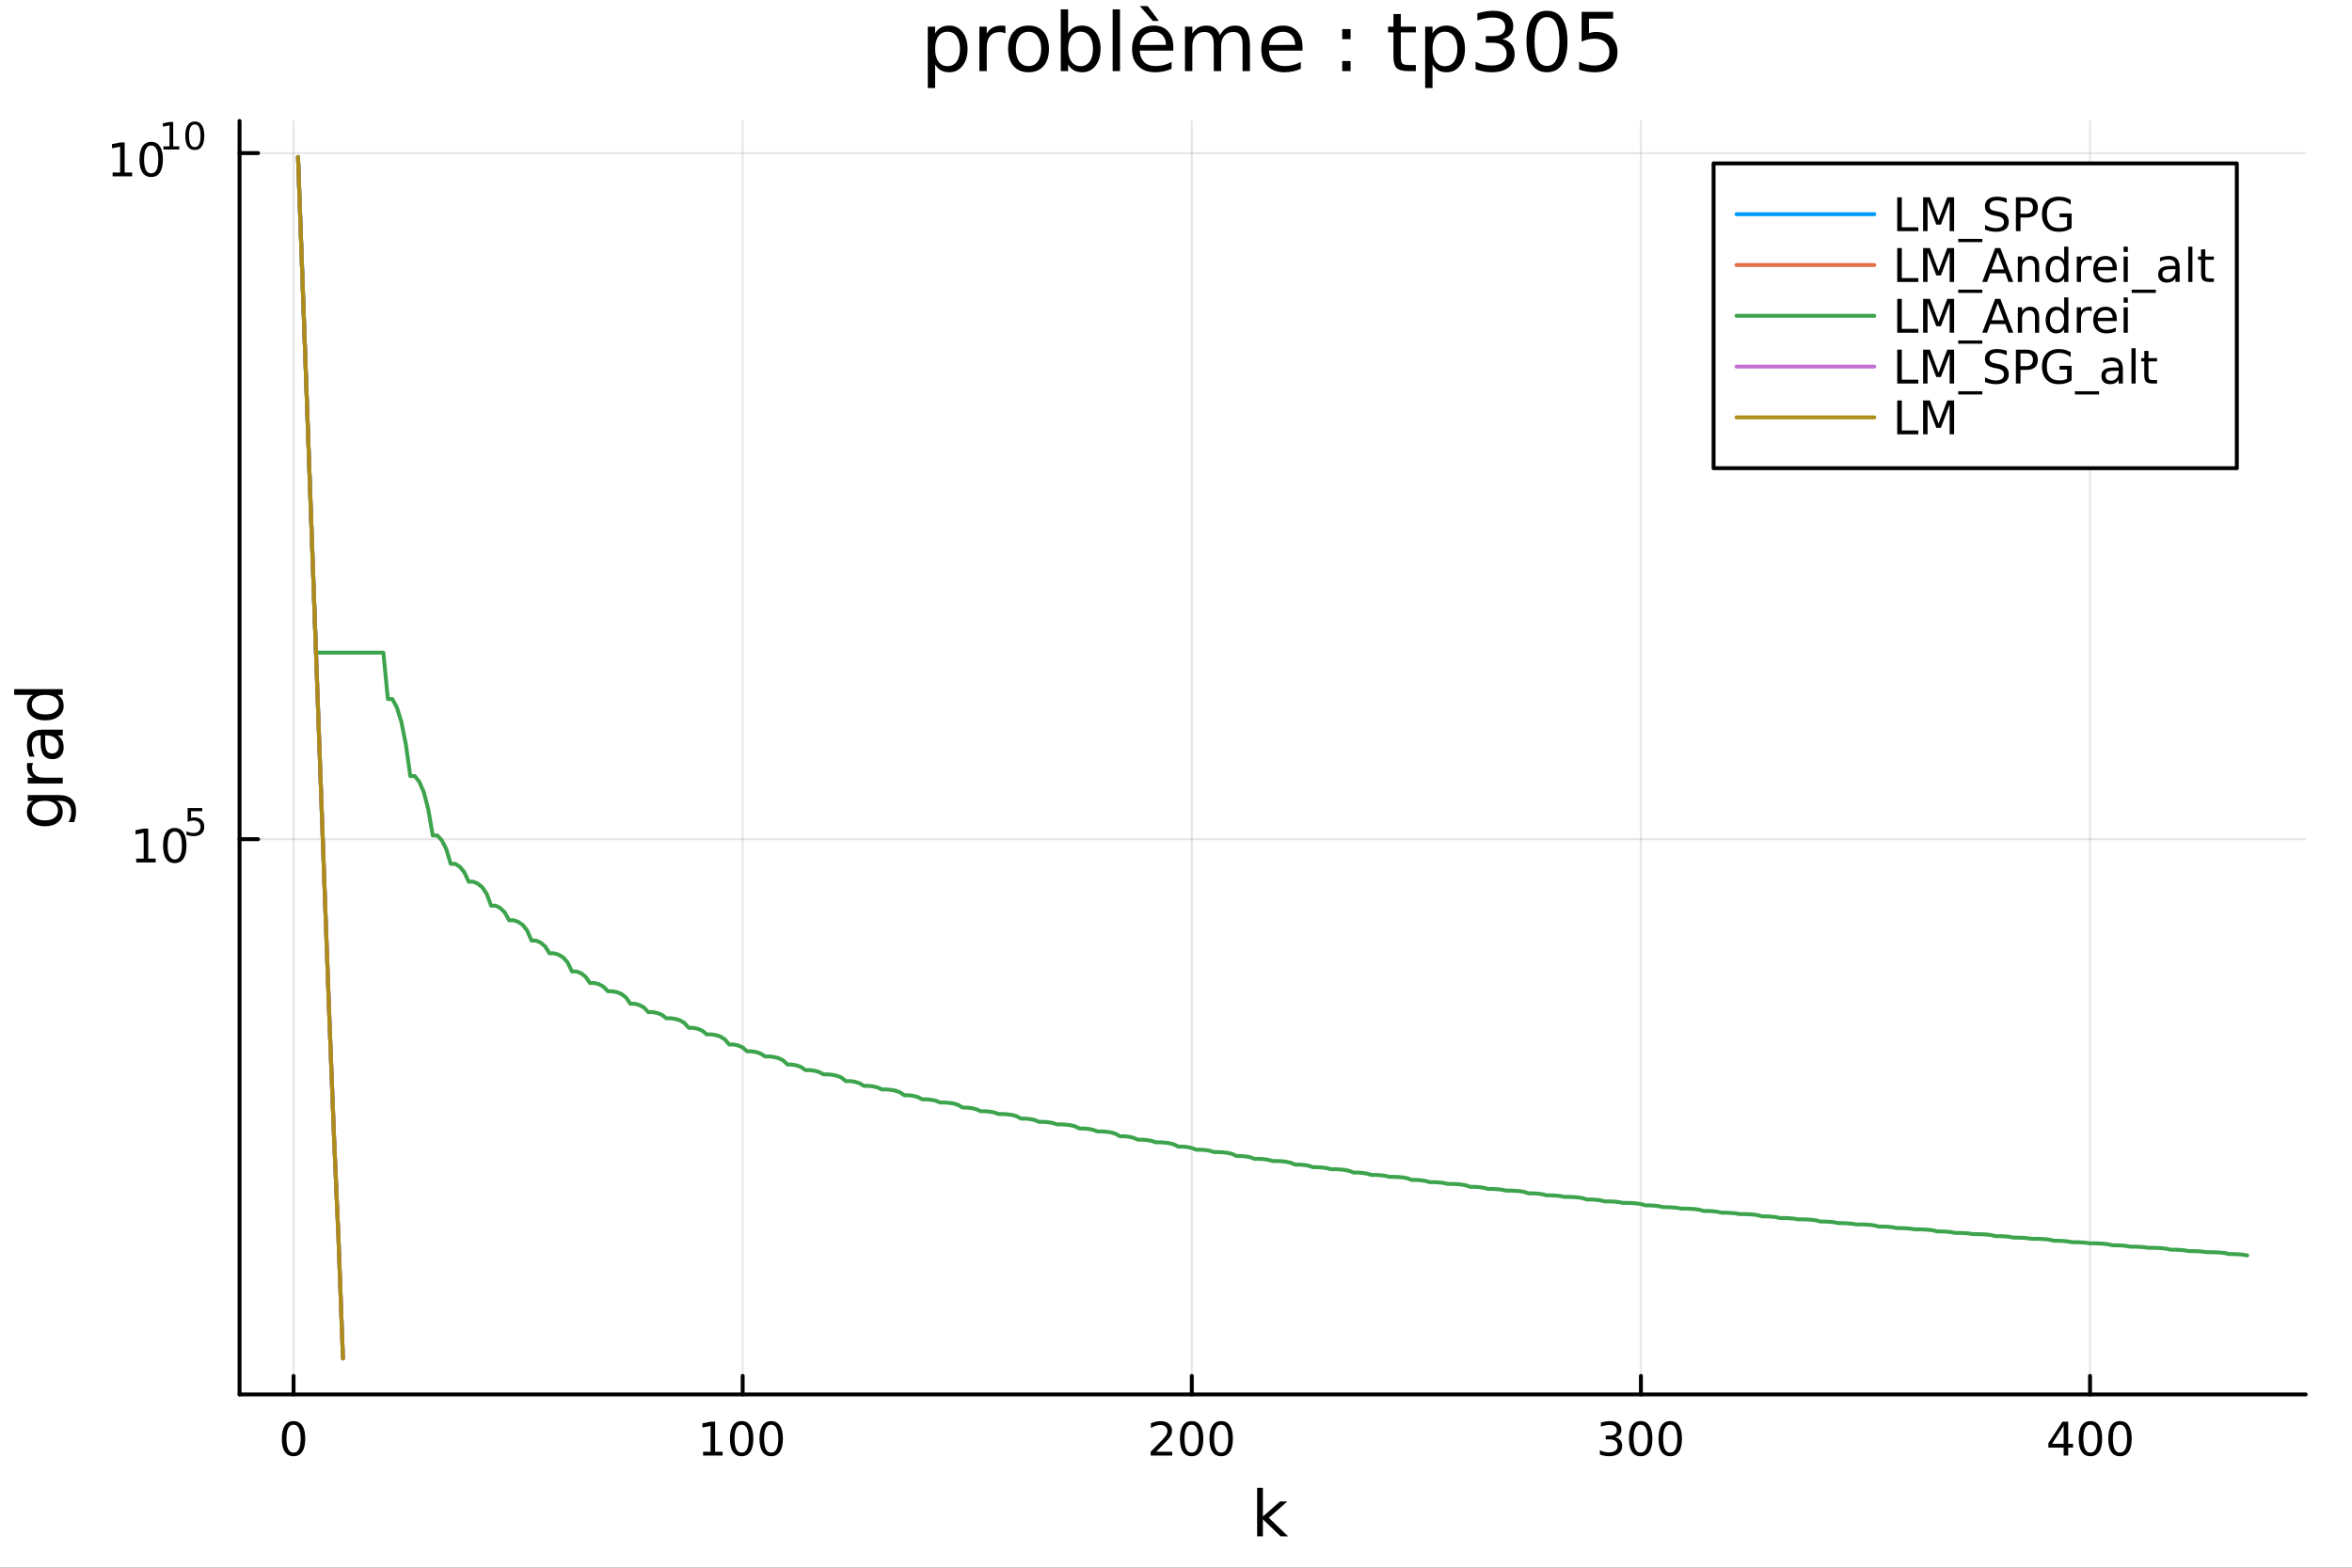 <?xml version="1.0" encoding="utf-8"?>
<svg xmlns="http://www.w3.org/2000/svg" xmlns:xlink="http://www.w3.org/1999/xlink" width="600" height="400" viewBox="0 0 2400 1600">
<rect x="0" y="0" width="2400" height="1600" fill="#333333" stroke="none"/>
<defs>
  <clipPath id="clip850">
    <rect x="0" y="0" width="2400" height="1600"/>
  </clipPath>
</defs>
<path clip-path="url(#clip850)" d="M0 1600 L2400 1600 L2400 0 L0 0  Z" fill="#ffffff" fill-rule="evenodd" fill-opacity="1"/>
<defs>
  <clipPath id="clip851">
    <rect x="480" y="0" width="1681" height="1600"/>
  </clipPath>
</defs>
<path clip-path="url(#clip850)" d="M244.451 1423.18 L2352.76 1423.18 L2352.76 123.472 L244.451 123.472  Z" fill="#ffffff" fill-rule="evenodd" fill-opacity="1"/>
<defs>
  <clipPath id="clip852">
    <rect x="244" y="123" width="2109" height="1301"/>
  </clipPath>
</defs>
<polyline clip-path="url(#clip852)" style="stroke:#000000; stroke-linecap:round; stroke-linejoin:round; stroke-width:2; stroke-opacity:0.1; fill:none" points="299.537,1423.18 299.537,123.472 "/>
<polyline clip-path="url(#clip852)" style="stroke:#000000; stroke-linecap:round; stroke-linejoin:round; stroke-width:2; stroke-opacity:0.1; fill:none" points="757.824,1423.18 757.824,123.472 "/>
<polyline clip-path="url(#clip852)" style="stroke:#000000; stroke-linecap:round; stroke-linejoin:round; stroke-width:2; stroke-opacity:0.1; fill:none" points="1216.11,1423.18 1216.11,123.472 "/>
<polyline clip-path="url(#clip852)" style="stroke:#000000; stroke-linecap:round; stroke-linejoin:round; stroke-width:2; stroke-opacity:0.1; fill:none" points="1674.4,1423.18 1674.4,123.472 "/>
<polyline clip-path="url(#clip852)" style="stroke:#000000; stroke-linecap:round; stroke-linejoin:round; stroke-width:2; stroke-opacity:0.1; fill:none" points="2132.69,1423.18 2132.69,123.472 "/>
<polyline clip-path="url(#clip850)" style="stroke:#000000; stroke-linecap:round; stroke-linejoin:round; stroke-width:4; stroke-opacity:1; fill:none" points="244.451,1423.18 2352.76,1423.18 "/>
<polyline clip-path="url(#clip850)" style="stroke:#000000; stroke-linecap:round; stroke-linejoin:round; stroke-width:4; stroke-opacity:1; fill:none" points="299.537,1423.18 299.537,1404.28 "/>
<polyline clip-path="url(#clip850)" style="stroke:#000000; stroke-linecap:round; stroke-linejoin:round; stroke-width:4; stroke-opacity:1; fill:none" points="757.824,1423.18 757.824,1404.28 "/>
<polyline clip-path="url(#clip850)" style="stroke:#000000; stroke-linecap:round; stroke-linejoin:round; stroke-width:4; stroke-opacity:1; fill:none" points="1216.11,1423.18 1216.11,1404.28 "/>
<polyline clip-path="url(#clip850)" style="stroke:#000000; stroke-linecap:round; stroke-linejoin:round; stroke-width:4; stroke-opacity:1; fill:none" points="1674.4,1423.18 1674.4,1404.28 "/>
<polyline clip-path="url(#clip850)" style="stroke:#000000; stroke-linecap:round; stroke-linejoin:round; stroke-width:4; stroke-opacity:1; fill:none" points="2132.69,1423.18 2132.69,1404.28 "/>
<path clip-path="url(#clip850)" d="M299.537 1454.1 Q295.926 1454.1 294.097 1457.66 Q292.292 1461.2 292.292 1468.33 Q292.292 1475.44 294.097 1479.01 Q295.926 1482.55 299.537 1482.55 Q303.171 1482.55 304.977 1479.01 Q306.806 1475.44 306.806 1468.33 Q306.806 1461.2 304.977 1457.66 Q303.171 1454.1 299.537 1454.1 M299.537 1450.39 Q305.347 1450.39 308.403 1455 Q311.481 1459.58 311.481 1468.33 Q311.481 1477.06 308.403 1481.67 Q305.347 1486.25 299.537 1486.25 Q293.727 1486.25 290.648 1481.67 Q287.593 1477.06 287.593 1468.33 Q287.593 1459.58 290.648 1455 Q293.727 1450.39 299.537 1450.39 Z" fill="#000000" fill-rule="nonzero" fill-opacity="1" /><path clip-path="url(#clip850)" d="M717.431 1481.64 L725.07 1481.64 L725.07 1455.28 L716.76 1456.95 L716.76 1452.69 L725.024 1451.02 L729.7 1451.02 L729.7 1481.64 L737.338 1481.64 L737.338 1485.58 L717.431 1485.58 L717.431 1481.64 Z" fill="#000000" fill-rule="nonzero" fill-opacity="1" /><path clip-path="url(#clip850)" d="M756.783 1454.1 Q753.172 1454.1 751.343 1457.66 Q749.537 1461.2 749.537 1468.33 Q749.537 1475.44 751.343 1479.01 Q753.172 1482.55 756.783 1482.55 Q760.417 1482.55 762.222 1479.01 Q764.051 1475.44 764.051 1468.33 Q764.051 1461.2 762.222 1457.66 Q760.417 1454.1 756.783 1454.1 M756.783 1450.39 Q762.593 1450.39 765.648 1455 Q768.727 1459.58 768.727 1468.33 Q768.727 1477.06 765.648 1481.67 Q762.593 1486.25 756.783 1486.25 Q750.973 1486.25 747.894 1481.67 Q744.838 1477.06 744.838 1468.33 Q744.838 1459.58 747.894 1455 Q750.973 1450.39 756.783 1450.39 Z" fill="#000000" fill-rule="nonzero" fill-opacity="1" /><path clip-path="url(#clip850)" d="M786.945 1454.1 Q783.333 1454.1 781.505 1457.66 Q779.699 1461.2 779.699 1468.33 Q779.699 1475.44 781.505 1479.01 Q783.333 1482.55 786.945 1482.55 Q790.579 1482.55 792.384 1479.01 Q794.213 1475.44 794.213 1468.33 Q794.213 1461.2 792.384 1457.66 Q790.579 1454.1 786.945 1454.1 M786.945 1450.39 Q792.755 1450.39 795.81 1455 Q798.889 1459.58 798.889 1468.33 Q798.889 1477.06 795.81 1481.67 Q792.755 1486.25 786.945 1486.25 Q781.134 1486.25 778.056 1481.67 Q775 1477.06 775 1468.33 Q775 1459.58 778.056 1455 Q781.134 1450.39 786.945 1450.39 Z" fill="#000000" fill-rule="nonzero" fill-opacity="1" /><path clip-path="url(#clip850)" d="M1179.8 1481.64 L1196.12 1481.64 L1196.12 1485.58 L1174.18 1485.58 L1174.18 1481.64 Q1176.84 1478.89 1181.42 1474.26 Q1186.03 1469.61 1187.21 1468.27 Q1189.46 1465.74 1190.34 1464.01 Q1191.24 1462.25 1191.24 1460.56 Q1191.24 1457.8 1189.29 1456.07 Q1187.37 1454.33 1184.27 1454.33 Q1182.07 1454.33 1179.62 1455.09 Q1177.19 1455.86 1174.41 1457.41 L1174.41 1452.69 Q1177.23 1451.55 1179.69 1450.97 Q1182.14 1450.39 1184.18 1450.39 Q1189.55 1450.39 1192.74 1453.08 Q1195.94 1455.77 1195.94 1460.26 Q1195.94 1462.39 1195.13 1464.31 Q1194.34 1466.2 1192.23 1468.8 Q1191.66 1469.47 1188.55 1472.69 Q1185.45 1475.88 1179.8 1481.64 Z" fill="#000000" fill-rule="nonzero" fill-opacity="1" /><path clip-path="url(#clip850)" d="M1215.94 1454.1 Q1212.33 1454.1 1210.5 1457.66 Q1208.69 1461.2 1208.69 1468.33 Q1208.69 1475.44 1210.5 1479.01 Q1212.33 1482.55 1215.94 1482.55 Q1219.57 1482.55 1221.38 1479.01 Q1223.21 1475.44 1223.21 1468.33 Q1223.21 1461.2 1221.38 1457.66 Q1219.57 1454.1 1215.94 1454.1 M1215.94 1450.39 Q1221.75 1450.39 1224.8 1455 Q1227.88 1459.58 1227.88 1468.33 Q1227.88 1477.06 1224.8 1481.67 Q1221.75 1486.25 1215.94 1486.25 Q1210.13 1486.25 1207.05 1481.67 Q1203.99 1477.06 1203.99 1468.33 Q1203.99 1459.58 1207.05 1455 Q1210.13 1450.39 1215.94 1450.39 Z" fill="#000000" fill-rule="nonzero" fill-opacity="1" /><path clip-path="url(#clip850)" d="M1246.1 1454.1 Q1242.49 1454.1 1240.66 1457.66 Q1238.85 1461.2 1238.85 1468.33 Q1238.85 1475.44 1240.66 1479.01 Q1242.49 1482.55 1246.1 1482.55 Q1249.73 1482.55 1251.54 1479.01 Q1253.37 1475.44 1253.37 1468.33 Q1253.37 1461.2 1251.54 1457.66 Q1249.73 1454.1 1246.1 1454.1 M1246.1 1450.39 Q1251.91 1450.39 1254.97 1455 Q1258.04 1459.58 1258.04 1468.33 Q1258.04 1477.06 1254.97 1481.67 Q1251.91 1486.25 1246.1 1486.25 Q1240.29 1486.25 1237.21 1481.67 Q1234.16 1477.06 1234.16 1468.33 Q1234.16 1459.58 1237.21 1455 Q1240.29 1450.39 1246.1 1450.39 Z" fill="#000000" fill-rule="nonzero" fill-opacity="1" /><path clip-path="url(#clip850)" d="M1648.16 1466.95 Q1651.52 1467.66 1653.39 1469.93 Q1655.29 1472.2 1655.29 1475.53 Q1655.29 1480.65 1651.77 1483.45 Q1648.25 1486.25 1641.77 1486.25 Q1639.6 1486.25 1637.28 1485.81 Q1634.99 1485.39 1632.54 1484.54 L1632.54 1480.02 Q1634.48 1481.16 1636.8 1481.74 Q1639.11 1482.32 1641.63 1482.32 Q1646.03 1482.32 1648.32 1480.58 Q1650.64 1478.84 1650.64 1475.53 Q1650.64 1472.48 1648.48 1470.77 Q1646.36 1469.03 1642.54 1469.03 L1638.51 1469.03 L1638.51 1465.19 L1642.72 1465.19 Q1646.17 1465.19 1648 1463.82 Q1649.83 1462.43 1649.83 1459.84 Q1649.83 1457.18 1647.93 1455.77 Q1646.05 1454.33 1642.54 1454.33 Q1640.61 1454.33 1638.42 1454.75 Q1636.22 1455.16 1633.58 1456.04 L1633.58 1451.88 Q1636.24 1451.14 1638.55 1450.77 Q1640.89 1450.39 1642.95 1450.39 Q1648.28 1450.39 1651.38 1452.83 Q1654.48 1455.23 1654.48 1459.35 Q1654.48 1462.22 1652.84 1464.21 Q1651.19 1466.18 1648.16 1466.95 Z" fill="#000000" fill-rule="nonzero" fill-opacity="1" /><path clip-path="url(#clip850)" d="M1674.16 1454.1 Q1670.54 1454.1 1668.72 1457.66 Q1666.91 1461.2 1666.91 1468.33 Q1666.91 1475.44 1668.72 1479.01 Q1670.54 1482.55 1674.16 1482.55 Q1677.79 1482.55 1679.6 1479.01 Q1681.42 1475.44 1681.42 1468.33 Q1681.42 1461.2 1679.6 1457.66 Q1677.79 1454.1 1674.16 1454.1 M1674.16 1450.39 Q1679.97 1450.39 1683.02 1455 Q1686.1 1459.58 1686.1 1468.33 Q1686.1 1477.06 1683.02 1481.67 Q1679.97 1486.25 1674.16 1486.25 Q1668.35 1486.25 1665.27 1481.67 Q1662.21 1477.06 1662.21 1468.33 Q1662.21 1459.58 1665.27 1455 Q1668.35 1450.39 1674.16 1450.39 Z" fill="#000000" fill-rule="nonzero" fill-opacity="1" /><path clip-path="url(#clip850)" d="M1704.32 1454.1 Q1700.71 1454.1 1698.88 1457.66 Q1697.07 1461.2 1697.07 1468.33 Q1697.07 1475.44 1698.88 1479.01 Q1700.71 1482.55 1704.32 1482.55 Q1707.95 1482.55 1709.76 1479.01 Q1711.59 1475.44 1711.59 1468.33 Q1711.59 1461.2 1709.76 1457.66 Q1707.95 1454.1 1704.32 1454.1 M1704.32 1450.39 Q1710.13 1450.39 1713.18 1455 Q1716.26 1459.58 1716.26 1468.33 Q1716.26 1477.06 1713.18 1481.67 Q1710.13 1486.25 1704.32 1486.25 Q1698.51 1486.25 1695.43 1481.67 Q1692.37 1477.06 1692.37 1468.33 Q1692.37 1459.58 1695.43 1455 Q1698.51 1450.39 1704.32 1450.39 Z" fill="#000000" fill-rule="nonzero" fill-opacity="1" /><path clip-path="url(#clip850)" d="M2105.78 1455.09 L2093.97 1473.54 L2105.78 1473.54 L2105.78 1455.09 M2104.55 1451.02 L2110.43 1451.02 L2110.43 1473.54 L2115.36 1473.54 L2115.36 1477.43 L2110.43 1477.43 L2110.43 1485.58 L2105.78 1485.58 L2105.78 1477.43 L2090.17 1477.43 L2090.17 1472.92 L2104.55 1451.02 Z" fill="#000000" fill-rule="nonzero" fill-opacity="1" /><path clip-path="url(#clip850)" d="M2133.09 1454.1 Q2129.48 1454.1 2127.65 1457.66 Q2125.85 1461.2 2125.85 1468.33 Q2125.85 1475.44 2127.65 1479.01 Q2129.48 1482.55 2133.09 1482.55 Q2136.73 1482.55 2138.53 1479.01 Q2140.36 1475.44 2140.36 1468.33 Q2140.36 1461.2 2138.53 1457.66 Q2136.73 1454.1 2133.09 1454.1 M2133.09 1450.39 Q2138.9 1450.39 2141.96 1455 Q2145.04 1459.58 2145.04 1468.33 Q2145.04 1477.06 2141.96 1481.67 Q2138.9 1486.25 2133.09 1486.25 Q2127.28 1486.25 2124.2 1481.67 Q2121.15 1477.06 2121.15 1468.33 Q2121.15 1459.58 2124.2 1455 Q2127.28 1450.39 2133.09 1450.39 Z" fill="#000000" fill-rule="nonzero" fill-opacity="1" /><path clip-path="url(#clip850)" d="M2163.25 1454.1 Q2159.64 1454.1 2157.81 1457.66 Q2156.01 1461.2 2156.01 1468.33 Q2156.01 1475.44 2157.81 1479.01 Q2159.64 1482.55 2163.25 1482.55 Q2166.89 1482.55 2168.69 1479.01 Q2170.52 1475.44 2170.52 1468.33 Q2170.52 1461.2 2168.69 1457.66 Q2166.89 1454.1 2163.25 1454.1 M2163.25 1450.39 Q2169.06 1450.39 2172.12 1455 Q2175.2 1459.58 2175.2 1468.33 Q2175.2 1477.06 2172.12 1481.67 Q2169.06 1486.25 2163.25 1486.25 Q2157.44 1486.25 2154.36 1481.67 Q2151.31 1477.06 2151.31 1468.33 Q2151.31 1459.58 2154.36 1455 Q2157.44 1450.39 2163.25 1450.39 Z" fill="#000000" fill-rule="nonzero" fill-opacity="1" /><path clip-path="url(#clip850)" d="M1282.78 1518.52 L1288.67 1518.52 L1288.67 1547.77 L1306.15 1532.4 L1313.63 1532.4 L1294.72 1549.07 L1314.42 1568.04 L1306.78 1568.04 L1288.67 1550.63 L1288.67 1568.04 L1282.78 1568.04 L1282.78 1518.52 Z" fill="#000000" fill-rule="nonzero" fill-opacity="1" /><polyline clip-path="url(#clip852)" style="stroke:#000000; stroke-linecap:round; stroke-linejoin:round; stroke-width:2; stroke-opacity:0.1; fill:none" points="244.451,856.494 2352.76,856.494 "/>
<polyline clip-path="url(#clip852)" style="stroke:#000000; stroke-linecap:round; stroke-linejoin:round; stroke-width:2; stroke-opacity:0.1; fill:none" points="244.451,156.261 2352.76,156.261 "/>
<polyline clip-path="url(#clip850)" style="stroke:#000000; stroke-linecap:round; stroke-linejoin:round; stroke-width:4; stroke-opacity:1; fill:none" points="244.451,1423.18 244.451,123.472 "/>
<polyline clip-path="url(#clip850)" style="stroke:#000000; stroke-linecap:round; stroke-linejoin:round; stroke-width:4; stroke-opacity:1; fill:none" points="244.451,856.494 263.349,856.494 "/>
<polyline clip-path="url(#clip850)" style="stroke:#000000; stroke-linecap:round; stroke-linejoin:round; stroke-width:4; stroke-opacity:1; fill:none" points="244.451,156.261 263.349,156.261 "/>
<path clip-path="url(#clip850)" d="M138.987 876.287 L146.625 876.287 L146.625 849.921 L138.315 851.588 L138.315 847.328 L146.579 845.662 L151.255 845.662 L151.255 876.287 L158.894 876.287 L158.894 880.222 L138.987 880.222 L138.987 876.287 Z" fill="#000000" fill-rule="nonzero" fill-opacity="1" /><path clip-path="url(#clip850)" d="M178.338 848.74 Q174.727 848.74 172.898 852.305 Q171.093 855.847 171.093 862.976 Q171.093 870.083 172.898 873.648 Q174.727 877.189 178.338 877.189 Q181.972 877.189 183.778 873.648 Q185.607 870.083 185.607 862.976 Q185.607 855.847 183.778 852.305 Q181.972 848.74 178.338 848.74 M178.338 845.037 Q184.148 845.037 187.204 849.643 Q190.283 854.226 190.283 862.976 Q190.283 871.703 187.204 876.31 Q184.148 880.893 178.338 880.893 Q172.528 880.893 169.449 876.31 Q166.394 871.703 166.394 862.976 Q166.394 854.226 169.449 849.643 Q172.528 845.037 178.338 845.037 Z" fill="#000000" fill-rule="nonzero" fill-opacity="1" /><path clip-path="url(#clip850)" d="M191.467 824.731 L206.382 824.731 L206.382 827.929 L194.947 827.929 L194.947 834.812 Q195.774 834.53 196.602 834.398 Q197.43 834.248 198.257 834.248 Q202.959 834.248 205.705 836.825 Q208.451 839.401 208.451 843.802 Q208.451 848.335 205.63 850.855 Q202.809 853.357 197.674 853.357 Q195.906 853.357 194.063 853.056 Q192.239 852.755 190.283 852.153 L190.283 848.335 Q191.975 849.257 193.781 849.708 Q195.586 850.159 197.599 850.159 Q200.853 850.159 202.752 848.448 Q204.652 846.736 204.652 843.802 Q204.652 840.868 202.752 839.157 Q200.853 837.445 197.599 837.445 Q196.075 837.445 194.552 837.784 Q193.047 838.122 191.467 838.837 L191.467 824.731 Z" fill="#000000" fill-rule="nonzero" fill-opacity="1" /><path clip-path="url(#clip850)" d="M114.931 176.053 L122.57 176.053 L122.57 149.688 L114.26 151.354 L114.26 147.095 L122.524 145.428 L127.2 145.428 L127.2 176.053 L134.839 176.053 L134.839 179.988 L114.931 179.988 L114.931 176.053 Z" fill="#000000" fill-rule="nonzero" fill-opacity="1" /><path clip-path="url(#clip850)" d="M154.283 148.507 Q150.672 148.507 148.843 152.072 Q147.038 155.614 147.038 162.743 Q147.038 169.85 148.843 173.414 Q150.672 176.956 154.283 176.956 Q157.917 176.956 159.723 173.414 Q161.552 169.85 161.552 162.743 Q161.552 155.614 159.723 152.072 Q157.917 148.507 154.283 148.507 M154.283 144.803 Q160.093 144.803 163.149 149.41 Q166.227 153.993 166.227 162.743 Q166.227 171.47 163.149 176.076 Q160.093 180.66 154.283 180.66 Q148.473 180.66 145.394 176.076 Q142.339 171.47 142.339 162.743 Q142.339 153.993 145.394 149.41 Q148.473 144.803 154.283 144.803 Z" fill="#000000" fill-rule="nonzero" fill-opacity="1" /><path clip-path="url(#clip850)" d="M166.773 149.381 L172.979 149.381 L172.979 127.959 L166.227 129.313 L166.227 125.852 L172.942 124.498 L176.741 124.498 L176.741 149.381 L182.948 149.381 L182.948 152.578 L166.773 152.578 L166.773 149.381 Z" fill="#000000" fill-rule="nonzero" fill-opacity="1" /><path clip-path="url(#clip850)" d="M198.746 126.999 Q195.812 126.999 194.326 129.896 Q192.859 132.773 192.859 138.566 Q192.859 144.34 194.326 147.237 Q195.812 150.114 198.746 150.114 Q201.699 150.114 203.166 147.237 Q204.652 144.34 204.652 138.566 Q204.652 132.773 203.166 129.896 Q201.699 126.999 198.746 126.999 M198.746 123.99 Q203.467 123.99 205.949 127.733 Q208.451 131.457 208.451 138.566 Q208.451 145.657 205.949 149.4 Q203.467 153.123 198.746 153.123 Q194.025 153.123 191.524 149.4 Q189.041 145.657 189.041 138.566 Q189.041 131.457 191.524 127.733 Q194.025 123.99 198.746 123.99 Z" fill="#000000" fill-rule="nonzero" fill-opacity="1" /><path clip-path="url(#clip850)" d="M45.766 817.313 Q39.401 817.313 35.9 819.955 Q32.398 822.565 32.398 827.307 Q32.398 832.018 35.9 834.66 Q39.401 837.27 45.766 837.27 Q52.1 837.27 55.601 834.66 Q59.103 832.018 59.103 827.307 Q59.103 822.565 55.601 819.955 Q52.1 817.313 45.766 817.313 M59.58 811.457 Q68.683 811.457 73.107 815.499 Q77.563 819.541 77.563 827.88 Q77.563 830.967 77.086 833.705 Q76.64 836.442 75.685 839.02 L69.988 839.02 Q71.388 836.442 72.057 833.928 Q72.725 831.413 72.725 828.803 Q72.725 823.042 69.701 820.178 Q66.71 817.313 60.63 817.313 L57.734 817.313 Q60.885 819.127 62.445 821.96 Q64.004 824.793 64.004 828.739 Q64.004 835.296 59.007 839.307 Q54.01 843.317 45.766 843.317 Q37.491 843.317 32.494 839.307 Q27.497 835.296 27.497 828.739 Q27.497 824.793 29.056 821.96 Q30.616 819.127 33.767 817.313 L28.356 817.313 L28.356 811.457 L59.58 811.457 Z" fill="#000000" fill-rule="nonzero" fill-opacity="1" /><path clip-path="url(#clip850)" d="M33.831 778.737 Q33.258 779.724 33.003 780.901 Q32.717 782.047 32.717 783.447 Q32.717 788.413 35.963 791.086 Q39.178 793.728 45.225 793.728 L64.004 793.728 L64.004 799.616 L28.356 799.616 L28.356 793.728 L33.894 793.728 Q30.648 791.882 29.088 788.922 Q27.497 785.962 27.497 781.729 Q27.497 781.124 27.592 780.392 Q27.656 779.66 27.815 778.769 L33.831 778.737 Z" fill="#000000" fill-rule="nonzero" fill-opacity="1" /><path clip-path="url(#clip850)" d="M46.085 756.393 Q46.085 763.491 47.708 766.228 Q49.331 768.965 53.246 768.965 Q56.365 768.965 58.211 766.928 Q60.026 764.86 60.026 761.327 Q60.026 756.457 56.588 753.529 Q53.119 750.569 47.39 750.569 L46.085 750.569 L46.085 756.393 M43.666 744.712 L64.004 744.712 L64.004 750.569 L58.593 750.569 Q61.84 752.574 63.399 755.566 Q64.927 758.558 64.927 762.886 Q64.927 768.361 61.872 771.607 Q58.784 774.822 53.628 774.822 Q47.612 774.822 44.557 770.812 Q41.501 766.769 41.501 758.78 L41.501 750.569 L40.928 750.569 Q36.886 750.569 34.69 753.242 Q32.462 755.884 32.462 760.69 Q32.462 763.746 33.194 766.642 Q33.926 769.538 35.39 772.212 L29.98 772.212 Q28.738 768.997 28.133 765.974 Q27.497 762.95 27.497 760.085 Q27.497 752.351 31.507 748.532 Q35.518 744.712 43.666 744.712 Z" fill="#000000" fill-rule="nonzero" fill-opacity="1" /><path clip-path="url(#clip850)" d="M33.767 709.191 L14.479 709.191 L14.479 703.335 L64.004 703.335 L64.004 709.191 L58.657 709.191 Q61.84 711.038 63.399 713.87 Q64.927 716.671 64.927 720.618 Q64.927 727.079 59.771 731.153 Q54.615 735.195 46.212 735.195 Q37.809 735.195 32.653 731.153 Q27.497 727.079 27.497 720.618 Q27.497 716.671 29.056 713.87 Q30.584 711.038 33.767 709.191 M46.212 729.148 Q52.673 729.148 56.365 726.506 Q60.026 723.833 60.026 719.186 Q60.026 714.539 56.365 711.865 Q52.673 709.191 46.212 709.191 Q39.751 709.191 36.09 711.865 Q32.398 714.539 32.398 719.186 Q32.398 723.833 36.09 726.506 Q39.751 729.148 46.212 729.148 Z" fill="#000000" fill-rule="nonzero" fill-opacity="1" /><path clip-path="url(#clip850)" d="M954.216 65.77 L954.216 89.833 L946.722 89.833 L946.722 27.206 L954.216 27.206 L954.216 34.092 Q956.565 30.041 960.13 28.097 Q963.735 26.112 968.718 26.112 Q976.982 26.112 982.127 32.675 Q987.312 39.237 987.312 49.931 Q987.312 60.626 982.127 67.188 Q976.982 73.751 968.718 73.751 Q963.735 73.751 960.13 71.806 Q956.565 69.821 954.216 65.77 M979.574 49.931 Q979.574 41.708 976.172 37.05 Q972.809 32.35 966.895 32.35 Q960.981 32.35 957.578 37.05 Q954.216 41.708 954.216 49.931 Q954.216 58.155 957.578 62.854 Q960.981 67.512 966.895 67.512 Q972.809 67.512 976.172 62.854 Q979.574 58.155 979.574 49.931 Z" fill="#000000" fill-rule="nonzero" fill-opacity="1" /><path clip-path="url(#clip850)" d="M1025.96 34.173 Q1024.7 33.444 1023.2 33.12 Q1021.74 32.756 1019.96 32.756 Q1013.64 32.756 1010.24 36.888 Q1006.88 40.979 1006.88 48.676 L1006.88 72.576 L999.383 72.576 L999.383 27.206 L1006.88 27.206 L1006.88 34.254 Q1009.23 30.122 1012.99 28.138 Q1016.76 26.112 1022.15 26.112 Q1022.92 26.112 1023.85 26.234 Q1024.78 26.315 1025.92 26.517 L1025.96 34.173 Z" fill="#000000" fill-rule="nonzero" fill-opacity="1" /><path clip-path="url(#clip850)" d="M1049.53 32.431 Q1043.54 32.431 1040.05 37.131 Q1036.57 41.789 1036.57 49.931 Q1036.57 58.074 1040.01 62.773 Q1043.5 67.431 1049.53 67.431 Q1055.49 67.431 1058.97 62.732 Q1062.46 58.033 1062.46 49.931 Q1062.46 41.87 1058.97 37.171 Q1055.49 32.431 1049.53 32.431 M1049.53 26.112 Q1059.26 26.112 1064.81 32.431 Q1070.36 38.751 1070.36 49.931 Q1070.36 61.071 1064.81 67.431 Q1059.26 73.751 1049.53 73.751 Q1039.77 73.751 1034.22 67.431 Q1028.71 61.071 1028.71 49.931 Q1028.71 38.751 1034.22 32.431 Q1039.77 26.112 1049.53 26.112 Z" fill="#000000" fill-rule="nonzero" fill-opacity="1" /><path clip-path="url(#clip850)" d="M1115.28 49.931 Q1115.28 41.708 1111.88 37.05 Q1108.51 32.35 1102.6 32.35 Q1096.69 32.35 1093.28 37.05 Q1089.92 41.708 1089.92 49.931 Q1089.92 58.155 1093.28 62.854 Q1096.69 67.512 1102.6 67.512 Q1108.51 67.512 1111.88 62.854 Q1115.28 58.155 1115.28 49.931 M1089.92 34.092 Q1092.27 30.041 1095.84 28.097 Q1099.44 26.112 1104.42 26.112 Q1112.69 26.112 1117.83 32.675 Q1123.02 39.237 1123.02 49.931 Q1123.02 60.626 1117.83 67.188 Q1112.69 73.751 1104.42 73.751 Q1099.44 73.751 1095.84 71.806 Q1092.27 69.821 1089.92 65.77 L1089.92 72.576 L1082.43 72.576 L1082.43 9.544 L1089.92 9.544 L1089.92 34.092 Z" fill="#000000" fill-rule="nonzero" fill-opacity="1" /><path clip-path="url(#clip850)" d="M1135.37 9.544 L1142.83 9.544 L1142.83 72.576 L1135.37 72.576 L1135.37 9.544 Z" fill="#000000" fill-rule="nonzero" fill-opacity="1" /><path clip-path="url(#clip850)" d="M1197.23 48.028 L1197.23 51.673 L1162.96 51.673 Q1163.44 59.37 1167.58 63.421 Q1171.75 67.431 1179.16 67.431 Q1183.46 67.431 1187.47 66.378 Q1191.52 65.325 1195.49 63.218 L1195.49 70.267 Q1191.48 71.968 1187.26 72.86 Q1183.05 73.751 1178.72 73.751 Q1167.86 73.751 1161.5 67.431 Q1155.18 61.112 1155.18 50.337 Q1155.18 39.197 1161.18 32.675 Q1167.21 26.112 1177.42 26.112 Q1186.58 26.112 1191.88 32.026 Q1197.23 37.9 1197.23 48.028 M1189.78 45.84 Q1189.69 39.723 1186.33 36.077 Q1183.01 32.431 1177.5 32.431 Q1171.26 32.431 1167.5 35.956 Q1163.77 39.48 1163.2 45.88 L1189.78 45.84 M1171.1 6.222 L1182.52 21.373 L1176.33 21.373 L1163.12 6.222 L1171.1 6.222 Z" fill="#000000" fill-rule="nonzero" fill-opacity="1" /><path clip-path="url(#clip850)" d="M1244.79 35.915 Q1247.58 30.892 1251.47 28.502 Q1255.36 26.112 1260.63 26.112 Q1267.72 26.112 1271.56 31.095 Q1275.41 36.037 1275.41 45.192 L1275.41 72.576 L1267.92 72.576 L1267.92 45.435 Q1267.92 38.913 1265.61 35.753 Q1263.3 32.594 1258.56 32.594 Q1252.77 32.594 1249.41 36.442 Q1246.04 40.29 1246.04 46.934 L1246.04 72.576 L1238.55 72.576 L1238.55 45.435 Q1238.55 38.873 1236.24 35.753 Q1233.93 32.594 1229.11 32.594 Q1223.4 32.594 1220.04 36.482 Q1216.67 40.331 1216.67 46.934 L1216.67 72.576 L1209.18 72.576 L1209.18 27.206 L1216.67 27.206 L1216.67 34.254 Q1219.23 30.082 1222.79 28.097 Q1226.36 26.112 1231.26 26.112 Q1236.2 26.112 1239.64 28.624 Q1243.13 31.135 1244.79 35.915 Z" fill="#000000" fill-rule="nonzero" fill-opacity="1" /><path clip-path="url(#clip850)" d="M1329.09 48.028 L1329.09 51.673 L1294.82 51.673 Q1295.3 59.37 1299.43 63.421 Q1303.61 67.431 1311.02 67.431 Q1315.31 67.431 1319.32 66.378 Q1323.37 65.325 1327.34 63.218 L1327.34 70.267 Q1323.33 71.968 1319.12 72.86 Q1314.91 73.751 1310.57 73.751 Q1299.72 73.751 1293.36 67.431 Q1287.04 61.112 1287.04 50.337 Q1287.04 39.197 1293.03 32.675 Q1299.07 26.112 1309.28 26.112 Q1318.43 26.112 1323.74 32.026 Q1329.09 37.9 1329.09 48.028 M1321.63 45.84 Q1321.55 39.723 1318.19 36.077 Q1314.87 32.431 1309.36 32.431 Q1303.12 32.431 1299.35 35.956 Q1295.63 39.48 1295.06 45.88 L1321.63 45.84 Z" fill="#000000" fill-rule="nonzero" fill-opacity="1" /><path clip-path="url(#clip850)" d="M1369.6 62.287 L1378.14 62.287 L1378.14 72.576 L1369.6 72.576 L1369.6 62.287 M1369.6 29.677 L1378.14 29.677 L1378.14 39.966 L1369.6 39.966 L1369.6 29.677 Z" fill="#000000" fill-rule="nonzero" fill-opacity="1" /><path clip-path="url(#clip850)" d="M1429.39 14.324 L1429.39 27.206 L1444.74 27.206 L1444.74 32.999 L1429.39 32.999 L1429.39 57.628 Q1429.39 63.178 1430.89 64.758 Q1432.43 66.338 1437.08 66.338 L1444.74 66.338 L1444.74 72.576 L1437.08 72.576 Q1428.46 72.576 1425.17 69.376 Q1421.89 66.135 1421.89 57.628 L1421.89 32.999 L1416.42 32.999 L1416.42 27.206 L1421.89 27.206 L1421.89 14.324 L1429.39 14.324 Z" fill="#000000" fill-rule="nonzero" fill-opacity="1" /><path clip-path="url(#clip850)" d="M1461.75 65.77 L1461.75 89.833 L1454.26 89.833 L1454.26 27.206 L1461.75 27.206 L1461.75 34.092 Q1464.1 30.041 1467.67 28.097 Q1471.27 26.112 1476.26 26.112 Q1484.52 26.112 1489.66 32.675 Q1494.85 39.237 1494.85 49.931 Q1494.85 60.626 1489.66 67.188 Q1484.52 73.751 1476.26 73.751 Q1471.27 73.751 1467.67 71.806 Q1464.1 69.821 1461.75 65.77 M1487.11 49.931 Q1487.11 41.708 1483.71 37.05 Q1480.35 32.35 1474.43 32.35 Q1468.52 32.35 1465.12 37.05 Q1461.75 41.708 1461.75 49.931 Q1461.75 58.155 1465.12 62.854 Q1468.52 67.512 1474.43 67.512 Q1480.35 67.512 1483.71 62.854 Q1487.11 58.155 1487.11 49.931 Z" fill="#000000" fill-rule="nonzero" fill-opacity="1" /><path clip-path="url(#clip850)" d="M1533.05 39.966 Q1538.92 41.222 1542.2 45.192 Q1545.53 49.162 1545.53 54.995 Q1545.53 63.948 1539.37 68.849 Q1533.21 73.751 1521.87 73.751 Q1518.06 73.751 1514.01 72.981 Q1510 72.252 1505.71 70.753 L1505.71 62.854 Q1509.11 64.839 1513.16 65.852 Q1517.21 66.864 1521.63 66.864 Q1529.32 66.864 1533.33 63.826 Q1537.38 60.788 1537.38 54.995 Q1537.38 49.648 1533.62 46.65 Q1529.89 43.612 1523.21 43.612 L1516.16 43.612 L1516.16 36.888 L1523.53 36.888 Q1529.57 36.888 1532.77 34.498 Q1535.97 32.067 1535.97 27.53 Q1535.97 22.871 1532.64 20.4 Q1529.36 17.889 1523.21 17.889 Q1519.84 17.889 1516 18.618 Q1512.15 19.347 1507.53 20.887 L1507.53 13.595 Q1512.19 12.299 1516.24 11.65 Q1520.33 11.002 1523.93 11.002 Q1533.25 11.002 1538.68 15.256 Q1544.11 19.469 1544.11 26.679 Q1544.11 31.702 1541.23 35.186 Q1538.36 38.629 1533.05 39.966 Z" fill="#000000" fill-rule="nonzero" fill-opacity="1" /><path clip-path="url(#clip850)" d="M1578.54 17.484 Q1572.22 17.484 1569.02 23.722 Q1565.86 29.92 1565.86 42.397 Q1565.86 54.833 1569.02 61.071 Q1572.22 67.269 1578.54 67.269 Q1584.9 67.269 1588.06 61.071 Q1591.26 54.833 1591.26 42.397 Q1591.26 29.92 1588.06 23.722 Q1584.9 17.484 1578.54 17.484 M1578.54 11.002 Q1588.71 11.002 1594.06 19.064 Q1599.44 27.084 1599.44 42.397 Q1599.44 57.669 1594.06 65.73 Q1588.71 73.751 1578.54 73.751 Q1568.37 73.751 1562.99 65.73 Q1557.64 57.669 1557.64 42.397 Q1557.64 27.084 1562.99 19.064 Q1568.37 11.002 1578.54 11.002 Z" fill="#000000" fill-rule="nonzero" fill-opacity="1" /><path clip-path="url(#clip850)" d="M1613.91 12.096 L1646.03 12.096 L1646.03 18.983 L1621.4 18.983 L1621.4 33.809 Q1623.18 33.201 1624.96 32.918 Q1626.75 32.594 1628.53 32.594 Q1638.66 32.594 1644.57 38.143 Q1650.49 43.693 1650.49 53.172 Q1650.49 62.935 1644.41 68.363 Q1638.33 73.751 1627.27 73.751 Q1623.47 73.751 1619.5 73.103 Q1615.57 72.454 1611.35 71.158 L1611.35 62.935 Q1615 64.92 1618.89 65.892 Q1622.78 66.864 1627.11 66.864 Q1634.12 66.864 1638.21 63.178 Q1642.3 59.492 1642.3 53.172 Q1642.3 46.853 1638.21 43.166 Q1634.12 39.48 1627.11 39.48 Q1623.83 39.48 1620.55 40.209 Q1617.31 40.938 1613.91 42.478 L1613.91 12.096 Z" fill="#000000" fill-rule="nonzero" fill-opacity="1" /><polyline clip-path="url(#clip852)" style="stroke:#009af9; stroke-linecap:round; stroke-linejoin:round; stroke-width:4; stroke-opacity:1; fill:none" points="304.12,160.256 308.703,286.73 313.286,413.202 317.869,539.665 322.451,666.094 327.034,792.387 331.617,918.139 336.2,1041.84 340.783,1158.82 345.366,1263.07 349.949,1386.4 "/>
<polyline clip-path="url(#clip852)" style="stroke:#e26f46; stroke-linecap:round; stroke-linejoin:round; stroke-width:4; stroke-opacity:1; fill:none" points="304.12,160.256 308.703,286.73 313.286,413.202 317.869,539.665 322.451,666.094 327.034,792.387 331.617,918.139 336.2,1041.84 340.783,1158.82 345.366,1263.07 349.949,1386.4 "/>
<polyline clip-path="url(#clip852)" style="stroke:#3da44d; stroke-linecap:round; stroke-linejoin:round; stroke-width:4; stroke-opacity:1; fill:none" points="304.12,160.256 308.703,286.73 313.286,413.202 317.869,539.665 322.451,666.094 327.034,666.094 331.617,666.094 336.2,666.094 340.783,666.094 345.366,666.094 349.949,666.094 354.532,666.094 359.114,666.094 363.697,666.094 368.28,666.094 372.863,666.094 377.446,666.094 382.029,666.094 386.612,666.094 391.195,666.094 395.777,713.446 400.36,713.446 404.943,721.953 409.526,736.612 414.109,759.639 418.692,792.048 423.275,792.048 427.858,797.922 432.44,808.49 437.023,826.116 441.606,852.676 446.189,852.676 450.772,857.541 455.355,866.444 459.938,881.676 464.52,881.676 469.103,884.551 473.686,890 478.269,899.868 482.852,899.868 487.435,901.765 492.018,905.425 496.601,912.263 501.183,924.356 505.766,924.356 510.349,926.662 514.932,931.078 519.515,939.216 524.098,939.216 528.681,940.79 533.264,943.846 537.846,949.615 542.429,959.997 547.012,959.997 551.595,961.989 556.178,965.824 560.761,972.962 565.344,972.962 569.927,974.348 574.509,977.046 579.092,982.174 583.675,991.499 588.258,991.499 592.841,993.295 597.424,996.764 602.007,1003.26 606.59,1003.26 611.172,1004.52 615.755,1006.99 620.338,1011.7 624.921,1011.7 629.504,1012.62 634.087,1014.43 638.67,1017.93 643.253,1024.48 647.835,1024.48 652.418,1025.75 657.001,1028.24 661.584,1032.97 666.167,1032.97 670.75,1033.9 675.333,1035.72 679.916,1039.24 684.498,1039.24 689.081,1039.93 693.664,1041.3 698.247,1043.96 702.83,1049.01 707.413,1049.01 711.996,1050 716.579,1051.94 721.161,1055.68 725.744,1055.68 730.327,1056.41 734.91,1057.86 739.493,1060.67 744.076,1066 748.659,1066 753.241,1067.04 757.824,1069.08 762.407,1073 766.99,1073 771.573,1073.77 776.156,1075.29 780.739,1078.23 785.322,1078.23 789.904,1078.81 794.487,1079.96 799.07,1082.21 803.653,1086.5 808.236,1086.5 812.819,1087.34 817.402,1089 821.985,1092.2 826.567,1092.2 831.15,1092.83 835.733,1094.08 840.316,1096.51 844.899,1096.51 849.482,1096.99 854.065,1097.95 858.648,1099.82 863.23,1103.42 867.813,1103.42 872.396,1104.13 876.979,1105.52 881.562,1108.24 886.145,1108.24 890.728,1108.78 895.311,1109.84 899.893,1111.91 904.476,1111.91 909.059,1112.32 913.642,1113.14 918.225,1114.75 922.808,1117.85 927.391,1117.85 931.974,1118.46 936.556,1119.67 941.139,1122.03 945.722,1122.03 950.305,1122.5 954.888,1123.42 959.471,1125.24 964.054,1125.24 968.637,1125.6 973.219,1126.31 977.802,1127.72 982.385,1130.45 986.968,1130.45 991.551,1130.99 996.134,1132.06 1000.72,1134.15 1005.3,1134.15 1009.88,1134.56 1014.47,1135.38 1019.05,1137 1023.63,1137 1028.21,1137.32 1032.8,1137.95 1037.38,1139.21 1041.96,1141.65 1046.55,1141.65 1051.13,1142.14 1055.71,1143.1 1060.29,1144.97 1064.88,1144.97 1069.46,1145.34 1074.04,1146.08 1078.63,1147.54 1083.21,1147.54 1087.79,1147.83 1092.37,1148.4 1096.96,1149.53 1101.54,1151.75 1106.12,1151.75 1110.71,1152.19 1115.29,1153.06 1119.87,1154.76 1124.45,1154.76 1129.04,1155.1 1133.62,1155.77 1138.2,1157.1 1142.79,1159.67 1147.37,1159.67 1151.95,1160.18 1156.53,1161.19 1161.12,1163.16 1165.7,1163.16 1170.28,1163.55 1174.87,1164.33 1179.45,1165.85 1184.03,1165.85 1188.61,1166.16 1193.2,1166.76 1197.78,1167.95 1202.36,1170.26 1206.95,1170.26 1211.53,1170.72 1216.11,1171.63 1220.69,1173.41 1225.28,1173.41 1229.86,1173.76 1234.44,1174.46 1239.03,1175.84 1243.61,1175.84 1248.19,1176.12 1252.77,1176.66 1257.36,1177.74 1261.94,1179.85 1266.52,1179.85 1271.11,1180.26 1275.69,1181.09 1280.27,1182.72 1284.85,1182.72 1289.44,1183.04 1294.02,1183.68 1298.6,1184.94 1303.19,1184.94 1307.77,1185.19 1312.35,1185.69 1316.93,1186.68 1321.52,1188.62 1326.1,1188.62 1330.68,1189 1335.27,1189.76 1339.85,1191.26 1344.43,1191.26 1349.02,1191.56 1353.6,1192.15 1358.18,1193.31 1362.76,1193.31 1367.35,1193.55 1371.93,1194.01 1376.51,1194.92 1381.1,1196.71 1385.68,1196.71 1390.26,1197.07 1394.84,1197.78 1399.43,1199.17 1404.01,1199.17 1408.59,1199.44 1413.18,1199.99 1417.76,1201.08 1422.34,1201.08 1426.92,1201.29 1431.51,1201.72 1436.09,1202.57 1440.67,1204.25 1445.26,1204.25 1449.84,1204.58 1454.42,1205.24 1459,1206.54 1463.59,1206.54 1468.17,1206.79 1472.75,1207.31 1477.34,1208.33 1481.92,1208.33 1486.5,1208.53 1491.08,1208.93 1495.67,1209.73 1500.25,1211.3 1504.83,1211.3 1509.42,1211.61 1514,1212.23 1518.58,1213.45 1523.16,1213.45 1527.75,1213.7 1532.33,1214.18 1536.91,1215.14 1541.5,1215.14 1546.08,1215.33 1550.66,1215.71 1555.24,1216.46 1559.83,1217.94 1564.41,1217.94 1568.99,1218.24 1573.58,1218.82 1578.16,1219.98 1582.74,1219.98 1587.32,1220.21 1591.91,1220.67 1596.49,1221.57 1601.07,1221.57 1605.66,1221.75 1610.24,1222.11 1614.82,1222.83 1619.4,1224.23 1623.99,1224.23 1628.57,1224.51 1633.15,1225.07 1637.74,1226.17 1642.32,1226.17 1646.9,1226.39 1651.48,1226.82 1656.07,1227.69 1660.65,1227.69 1665.23,1227.86 1669.82,1228.2 1674.4,1228.88 1678.98,1230.22 1683.56,1230.22 1688.15,1230.49 1692.73,1231.02 1697.31,1232.07 1701.9,1232.07 1706.48,1232.27 1711.06,1232.69 1715.64,1233.52 1720.23,1233.52 1724.81,1233.68 1729.39,1234.01 1733.98,1234.66 1738.56,1235.94 1743.14,1235.94 1747.72,1236.2 1752.31,1236.71 1756.89,1237.71 1761.47,1237.71 1766.06,1237.91 1770.64,1238.31 1775.22,1239.1 1779.81,1239.1 1784.39,1239.26 1788.97,1239.57 1793.55,1240.2 1798.14,1241.43 1802.72,1241.43 1807.3,1241.68 1811.89,1242.17 1816.47,1243.13 1821.05,1243.13 1825.63,1243.33 1830.22,1243.71 1834.8,1244.47 1839.38,1244.47 1843.97,1244.62 1848.55,1244.93 1853.13,1245.53 1857.71,1246.72 1862.3,1246.72 1866.88,1246.96 1871.46,1247.43 1876.05,1248.36 1880.63,1248.36 1885.21,1248.55 1889.79,1248.92 1894.38,1249.66 1898.96,1249.66 1903.54,1249.8 1908.13,1250.1 1912.71,1250.68 1917.29,1251.83 1921.87,1251.83 1926.46,1252.06 1931.04,1252.52 1935.62,1253.42 1940.21,1253.42 1944.79,1253.61 1949.37,1253.97 1953.95,1254.68 1958.54,1254.68 1963.12,1254.82 1967.7,1255.11 1972.29,1255.67 1976.87,1256.79 1981.45,1256.79 1986.03,1257.01 1990.62,1257.46 1995.2,1258.34 1999.78,1258.34 2004.37,1258.52 2008.95,1258.87 2013.53,1259.56 2018.11,1259.56 2022.7,1259.7 2027.28,1259.98 2031.86,1260.53 2036.45,1261.62 2041.03,1261.62 2045.61,1261.83 2050.19,1262.27 2054.78,1263.13 2059.36,1263.13 2063.94,1263.3 2068.53,1263.64 2073.11,1264.32 2077.69,1264.32 2082.27,1264.45 2086.86,1264.73 2091.44,1265.26 2096.02,1266.33 2100.61,1266.33 2105.19,1266.54 2109.77,1266.96 2114.35,1267.8 2118.94,1267.8 2123.52,1267.97 2128.1,1268.31 2132.69,1268.97 2137.27,1268.97 2141.85,1269.1 2146.43,1269.37 2151.02,1269.9 2155.6,1270.94 2160.18,1270.94 2164.77,1271.15 2169.35,1271.56 2173.93,1272.39 2178.52,1272.39 2183.1,1272.55 2187.68,1272.88 2192.26,1273.53 2196.85,1273.53 2201.43,1273.66 2206.01,1273.92 2210.6,1274.44 2215.18,1275.47 2219.76,1275.47 2224.34,1275.67 2228.93,1276.08 2233.51,1276.89 2238.09,1276.89 2242.68,1277.05 2247.26,1277.38 2251.84,1278.02 2256.42,1278.02 2261.01,1278.15 2265.59,1278.4 2270.17,1278.91 2274.76,1279.92 2279.34,1279.92 2283.92,1280.13 2288.5,1280.53 2293.09,1281.33 "/>
<polyline clip-path="url(#clip852)" style="stroke:#c271d2; stroke-linecap:round; stroke-linejoin:round; stroke-width:4; stroke-opacity:1; fill:none" points="304.12,160.256 308.703,286.73 313.286,413.202 317.869,539.665 322.451,666.094 327.034,792.387 331.617,918.139 336.2,1041.84 340.783,1158.82 345.366,1263.07 349.949,1386.4 "/>
<polyline clip-path="url(#clip852)" style="stroke:#ac8d18; stroke-linecap:round; stroke-linejoin:round; stroke-width:4; stroke-opacity:1; fill:none" points="304.12,160.256 308.703,286.73 313.286,413.202 317.869,539.665 322.451,666.094 327.034,792.387 331.617,918.139 336.2,1041.84 340.783,1158.82 345.366,1263.07 349.949,1386.4 "/>
<path clip-path="url(#clip850)" d="M1748.55 477.836 L2282.48 477.836 L2282.48 166.796 L1748.55 166.796  Z" fill="#ffffff" fill-rule="evenodd" fill-opacity="1"/>
<polyline clip-path="url(#clip850)" style="stroke:#000000; stroke-linecap:round; stroke-linejoin:round; stroke-width:4; stroke-opacity:1; fill:none" points="1748.55,477.836 2282.48,477.836 2282.48,166.796 1748.55,166.796 1748.55,477.836 "/>
<polyline clip-path="url(#clip850)" style="stroke:#009af9; stroke-linecap:round; stroke-linejoin:round; stroke-width:4; stroke-opacity:1; fill:none" points="1771.97,218.636 1912.53,218.636 "/>
<path clip-path="url(#clip850)" d="M1935.95 201.356 L1940.63 201.356 L1940.63 231.981 L1957.46 231.981 L1957.46 235.916 L1935.95 235.916 L1935.95 201.356 Z" fill="#000000" fill-rule="nonzero" fill-opacity="1" /><path clip-path="url(#clip850)" d="M1962.37 201.356 L1969.33 201.356 L1978.15 224.874 L1987.02 201.356 L1993.99 201.356 L1993.99 235.916 L1989.43 235.916 L1989.43 205.569 L1980.51 229.272 L1975.81 229.272 L1966.9 205.569 L1966.9 235.916 L1962.37 235.916 L1962.37 201.356 Z" fill="#000000" fill-rule="nonzero" fill-opacity="1" /><path clip-path="url(#clip850)" d="M2022.78 243.786 L2022.78 247.096 L1998.15 247.096 L1998.15 243.786 L2022.78 243.786 Z" fill="#000000" fill-rule="nonzero" fill-opacity="1" /><path clip-path="url(#clip850)" d="M2047.69 202.49 L2047.69 207.05 Q2045.03 205.777 2042.67 205.152 Q2040.3 204.527 2038.11 204.527 Q2034.29 204.527 2032.2 206.008 Q2030.14 207.49 2030.14 210.221 Q2030.14 212.513 2031.51 213.694 Q2032.9 214.851 2036.74 215.569 L2039.56 216.147 Q2044.8 217.143 2047.27 219.666 Q2049.77 222.166 2049.77 226.379 Q2049.77 231.402 2046.39 233.994 Q2043.04 236.587 2036.53 236.587 Q2034.08 236.587 2031.3 236.031 Q2028.55 235.476 2025.58 234.388 L2025.58 229.573 Q2028.43 231.17 2031.16 231.981 Q2033.89 232.791 2036.53 232.791 Q2040.54 232.791 2042.71 231.217 Q2044.89 229.643 2044.89 226.726 Q2044.89 224.18 2043.31 222.744 Q2041.76 221.309 2038.2 220.592 L2035.35 220.036 Q2030.12 218.995 2027.78 216.772 Q2025.44 214.55 2025.44 210.592 Q2025.44 206.008 2028.66 203.37 Q2031.9 200.731 2037.57 200.731 Q2040 200.731 2042.53 201.171 Q2045.05 201.61 2047.69 202.49 Z" fill="#000000" fill-rule="nonzero" fill-opacity="1" /><path clip-path="url(#clip850)" d="M2061.74 205.198 L2061.74 218.184 L2067.62 218.184 Q2070.88 218.184 2072.67 216.495 Q2074.45 214.805 2074.45 211.68 Q2074.45 208.578 2072.67 206.888 Q2070.88 205.198 2067.62 205.198 L2061.74 205.198 M2057.06 201.356 L2067.62 201.356 Q2073.43 201.356 2076.39 203.995 Q2079.38 206.61 2079.38 211.68 Q2079.38 216.795 2076.39 219.411 Q2073.43 222.027 2067.62 222.027 L2061.74 222.027 L2061.74 235.916 L2057.06 235.916 L2057.06 201.356 Z" fill="#000000" fill-rule="nonzero" fill-opacity="1" /><path clip-path="url(#clip850)" d="M2109.22 230.985 L2109.22 221.703 L2101.58 221.703 L2101.58 217.86 L2113.85 217.86 L2113.85 232.698 Q2111.14 234.619 2107.87 235.615 Q2104.61 236.587 2100.91 236.587 Q2092.8 236.587 2088.22 231.865 Q2083.66 227.119 2083.66 218.67 Q2083.66 210.198 2088.22 205.476 Q2092.8 200.731 2100.91 200.731 Q2104.29 200.731 2107.32 201.564 Q2110.37 202.397 2112.94 204.018 L2112.94 208.995 Q2110.35 206.796 2107.43 205.684 Q2104.52 204.573 2101.3 204.573 Q2094.96 204.573 2091.76 208.115 Q2088.59 211.657 2088.59 218.67 Q2088.59 225.661 2091.76 229.203 Q2094.96 232.744 2101.3 232.744 Q2103.78 232.744 2105.72 232.328 Q2107.67 231.888 2109.22 230.985 Z" fill="#000000" fill-rule="nonzero" fill-opacity="1" /><polyline clip-path="url(#clip850)" style="stroke:#e26f46; stroke-linecap:round; stroke-linejoin:round; stroke-width:4; stroke-opacity:1; fill:none" points="1771.97,270.476 1912.53,270.476 "/>
<path clip-path="url(#clip850)" d="M1935.95 253.196 L1940.63 253.196 L1940.63 283.821 L1957.46 283.821 L1957.46 287.756 L1935.95 287.756 L1935.95 253.196 Z" fill="#000000" fill-rule="nonzero" fill-opacity="1" /><path clip-path="url(#clip850)" d="M1962.37 253.196 L1969.33 253.196 L1978.15 276.714 L1987.02 253.196 L1993.99 253.196 L1993.99 287.756 L1989.43 287.756 L1989.43 257.409 L1980.51 281.112 L1975.81 281.112 L1966.9 257.409 L1966.9 287.756 L1962.37 287.756 L1962.37 253.196 Z" fill="#000000" fill-rule="nonzero" fill-opacity="1" /><path clip-path="url(#clip850)" d="M2022.78 295.626 L2022.78 298.936 L1998.15 298.936 L1998.15 295.626 L2022.78 295.626 Z" fill="#000000" fill-rule="nonzero" fill-opacity="1" /><path clip-path="url(#clip850)" d="M2038.52 257.802 L2032.18 275.001 L2044.89 275.001 L2038.52 257.802 M2035.88 253.196 L2041.18 253.196 L2054.36 287.756 L2049.49 287.756 L2046.35 278.89 L2030.77 278.89 L2027.62 287.756 L2022.69 287.756 L2035.88 253.196 Z" fill="#000000" fill-rule="nonzero" fill-opacity="1" /><path clip-path="url(#clip850)" d="M2080.77 272.108 L2080.77 287.756 L2076.51 287.756 L2076.51 272.247 Q2076.51 268.566 2075.07 266.737 Q2073.64 264.909 2070.77 264.909 Q2067.32 264.909 2065.33 267.108 Q2063.34 269.307 2063.34 273.103 L2063.34 287.756 L2059.05 287.756 L2059.05 261.83 L2063.34 261.83 L2063.34 265.858 Q2064.86 263.52 2066.92 262.362 Q2069.01 261.205 2071.72 261.205 Q2076.18 261.205 2078.48 263.983 Q2080.77 266.737 2080.77 272.108 Z" fill="#000000" fill-rule="nonzero" fill-opacity="1" /><path clip-path="url(#clip850)" d="M2106.32 265.765 L2106.32 251.737 L2110.58 251.737 L2110.58 287.756 L2106.32 287.756 L2106.32 283.867 Q2104.98 286.182 2102.92 287.316 Q2100.88 288.427 2098.01 288.427 Q2093.31 288.427 2090.35 284.677 Q2087.41 280.927 2087.41 274.816 Q2087.41 268.705 2090.35 264.955 Q2093.31 261.205 2098.01 261.205 Q2100.88 261.205 2102.92 262.339 Q2104.98 263.45 2106.32 265.765 M2091.81 274.816 Q2091.81 279.515 2093.73 282.2 Q2095.67 284.862 2099.05 284.862 Q2102.43 284.862 2104.38 282.2 Q2106.32 279.515 2106.32 274.816 Q2106.32 270.117 2104.38 267.455 Q2102.43 264.77 2099.05 264.77 Q2095.67 264.77 2093.73 267.455 Q2091.81 270.117 2091.81 274.816 Z" fill="#000000" fill-rule="nonzero" fill-opacity="1" /><path clip-path="url(#clip850)" d="M2134.38 265.811 Q2133.66 265.395 2132.8 265.21 Q2131.97 265.001 2130.95 265.001 Q2127.34 265.001 2125.4 267.362 Q2123.48 269.7 2123.48 274.098 L2123.48 287.756 L2119.19 287.756 L2119.19 261.83 L2123.48 261.83 L2123.48 265.858 Q2124.82 263.497 2126.97 262.362 Q2129.12 261.205 2132.2 261.205 Q2132.64 261.205 2133.17 261.274 Q2133.71 261.321 2134.36 261.436 L2134.38 265.811 Z" fill="#000000" fill-rule="nonzero" fill-opacity="1" /><path clip-path="url(#clip850)" d="M2159.98 273.728 L2159.98 275.811 L2140.4 275.811 Q2140.67 280.209 2143.04 282.524 Q2145.42 284.816 2149.66 284.816 Q2152.11 284.816 2154.4 284.214 Q2156.72 283.612 2158.98 282.409 L2158.98 286.436 Q2156.69 287.408 2154.29 287.918 Q2151.88 288.427 2149.4 288.427 Q2143.2 288.427 2139.56 284.816 Q2135.95 281.205 2135.95 275.047 Q2135.95 268.682 2139.38 264.955 Q2142.83 261.205 2148.66 261.205 Q2153.89 261.205 2156.92 264.585 Q2159.98 267.941 2159.98 273.728 M2155.72 272.478 Q2155.67 268.983 2153.75 266.899 Q2151.85 264.816 2148.71 264.816 Q2145.14 264.816 2142.99 266.83 Q2140.86 268.844 2140.54 272.501 L2155.72 272.478 Z" fill="#000000" fill-rule="nonzero" fill-opacity="1" /><path clip-path="url(#clip850)" d="M2166.97 261.83 L2171.23 261.83 L2171.23 287.756 L2166.97 287.756 L2166.97 261.83 M2166.97 251.737 L2171.23 251.737 L2171.23 257.131 L2166.97 257.131 L2166.97 251.737 Z" fill="#000000" fill-rule="nonzero" fill-opacity="1" /><path clip-path="url(#clip850)" d="M2199.84 295.626 L2199.84 298.936 L2175.21 298.936 L2175.21 295.626 L2199.84 295.626 Z" fill="#000000" fill-rule="nonzero" fill-opacity="1" /><path clip-path="url(#clip850)" d="M2215.63 274.723 Q2210.47 274.723 2208.48 275.904 Q2206.48 277.084 2206.48 279.932 Q2206.48 282.2 2207.97 283.543 Q2209.47 284.862 2212.04 284.862 Q2215.58 284.862 2217.71 282.362 Q2219.86 279.839 2219.86 275.672 L2219.86 274.723 L2215.63 274.723 M2224.12 272.964 L2224.12 287.756 L2219.86 287.756 L2219.86 283.821 Q2218.41 286.182 2216.23 287.316 Q2214.05 288.427 2210.91 288.427 Q2206.92 288.427 2204.56 286.205 Q2202.23 283.959 2202.23 280.209 Q2202.23 275.834 2205.14 273.612 Q2208.08 271.39 2213.89 271.39 L2219.86 271.39 L2219.86 270.973 Q2219.86 268.034 2217.92 266.436 Q2216 264.816 2212.5 264.816 Q2210.28 264.816 2208.17 265.348 Q2206.07 265.881 2204.12 266.946 L2204.12 263.01 Q2206.46 262.108 2208.66 261.668 Q2210.86 261.205 2212.94 261.205 Q2218.57 261.205 2221.35 264.122 Q2224.12 267.038 2224.12 272.964 Z" fill="#000000" fill-rule="nonzero" fill-opacity="1" /><path clip-path="url(#clip850)" d="M2232.9 251.737 L2237.16 251.737 L2237.16 287.756 L2232.9 287.756 L2232.9 251.737 Z" fill="#000000" fill-rule="nonzero" fill-opacity="1" /><path clip-path="url(#clip850)" d="M2250.28 254.469 L2250.28 261.83 L2259.05 261.83 L2259.05 265.14 L2250.28 265.14 L2250.28 279.214 Q2250.28 282.385 2251.14 283.288 Q2252.02 284.191 2254.68 284.191 L2259.05 284.191 L2259.05 287.756 L2254.68 287.756 Q2249.75 287.756 2247.87 285.927 Q2246 284.075 2246 279.214 L2246 265.14 L2242.87 265.14 L2242.87 261.83 L2246 261.83 L2246 254.469 L2250.28 254.469 Z" fill="#000000" fill-rule="nonzero" fill-opacity="1" /><polyline clip-path="url(#clip850)" style="stroke:#3da44d; stroke-linecap:round; stroke-linejoin:round; stroke-width:4; stroke-opacity:1; fill:none" points="1771.97,322.316 1912.53,322.316 "/>
<path clip-path="url(#clip850)" d="M1935.95 305.036 L1940.63 305.036 L1940.63 335.661 L1957.46 335.661 L1957.46 339.596 L1935.95 339.596 L1935.95 305.036 Z" fill="#000000" fill-rule="nonzero" fill-opacity="1" /><path clip-path="url(#clip850)" d="M1962.37 305.036 L1969.33 305.036 L1978.15 328.554 L1987.02 305.036 L1993.99 305.036 L1993.99 339.596 L1989.43 339.596 L1989.43 309.249 L1980.51 332.952 L1975.81 332.952 L1966.9 309.249 L1966.9 339.596 L1962.37 339.596 L1962.37 305.036 Z" fill="#000000" fill-rule="nonzero" fill-opacity="1" /><path clip-path="url(#clip850)" d="M2022.78 347.466 L2022.78 350.776 L1998.15 350.776 L1998.15 347.466 L2022.78 347.466 Z" fill="#000000" fill-rule="nonzero" fill-opacity="1" /><path clip-path="url(#clip850)" d="M2038.52 309.642 L2032.18 326.841 L2044.89 326.841 L2038.52 309.642 M2035.88 305.036 L2041.18 305.036 L2054.36 339.596 L2049.49 339.596 L2046.35 330.73 L2030.77 330.73 L2027.62 339.596 L2022.69 339.596 L2035.88 305.036 Z" fill="#000000" fill-rule="nonzero" fill-opacity="1" /><path clip-path="url(#clip850)" d="M2080.77 323.948 L2080.77 339.596 L2076.51 339.596 L2076.51 324.087 Q2076.51 320.406 2075.07 318.577 Q2073.64 316.749 2070.77 316.749 Q2067.32 316.749 2065.33 318.948 Q2063.34 321.147 2063.34 324.943 L2063.34 339.596 L2059.05 339.596 L2059.05 313.67 L2063.34 313.67 L2063.34 317.698 Q2064.86 315.36 2066.92 314.202 Q2069.01 313.045 2071.72 313.045 Q2076.18 313.045 2078.48 315.823 Q2080.77 318.577 2080.77 323.948 Z" fill="#000000" fill-rule="nonzero" fill-opacity="1" /><path clip-path="url(#clip850)" d="M2106.32 317.605 L2106.32 303.577 L2110.58 303.577 L2110.58 339.596 L2106.32 339.596 L2106.32 335.707 Q2104.98 338.022 2102.92 339.156 Q2100.88 340.267 2098.01 340.267 Q2093.31 340.267 2090.35 336.517 Q2087.41 332.767 2087.41 326.656 Q2087.41 320.545 2090.35 316.795 Q2093.31 313.045 2098.01 313.045 Q2100.88 313.045 2102.92 314.179 Q2104.98 315.29 2106.32 317.605 M2091.81 326.656 Q2091.81 331.355 2093.73 334.04 Q2095.67 336.702 2099.05 336.702 Q2102.43 336.702 2104.38 334.04 Q2106.32 331.355 2106.32 326.656 Q2106.32 321.957 2104.38 319.295 Q2102.43 316.61 2099.05 316.61 Q2095.67 316.61 2093.73 319.295 Q2091.81 321.957 2091.81 326.656 Z" fill="#000000" fill-rule="nonzero" fill-opacity="1" /><path clip-path="url(#clip850)" d="M2134.38 317.651 Q2133.66 317.235 2132.8 317.05 Q2131.97 316.841 2130.95 316.841 Q2127.34 316.841 2125.4 319.202 Q2123.48 321.54 2123.48 325.938 L2123.48 339.596 L2119.19 339.596 L2119.19 313.67 L2123.48 313.67 L2123.48 317.698 Q2124.82 315.337 2126.97 314.202 Q2129.12 313.045 2132.2 313.045 Q2132.64 313.045 2133.17 313.114 Q2133.71 313.161 2134.36 313.276 L2134.38 317.651 Z" fill="#000000" fill-rule="nonzero" fill-opacity="1" /><path clip-path="url(#clip850)" d="M2159.98 325.568 L2159.98 327.651 L2140.4 327.651 Q2140.67 332.049 2143.04 334.364 Q2145.42 336.656 2149.66 336.656 Q2152.11 336.656 2154.4 336.054 Q2156.72 335.452 2158.98 334.249 L2158.98 338.276 Q2156.69 339.248 2154.29 339.758 Q2151.88 340.267 2149.4 340.267 Q2143.2 340.267 2139.56 336.656 Q2135.95 333.045 2135.95 326.887 Q2135.95 320.522 2139.38 316.795 Q2142.83 313.045 2148.66 313.045 Q2153.89 313.045 2156.92 316.425 Q2159.98 319.781 2159.98 325.568 M2155.72 324.318 Q2155.67 320.823 2153.75 318.739 Q2151.85 316.656 2148.71 316.656 Q2145.14 316.656 2142.99 318.67 Q2140.86 320.684 2140.54 324.341 L2155.72 324.318 Z" fill="#000000" fill-rule="nonzero" fill-opacity="1" /><path clip-path="url(#clip850)" d="M2166.97 313.67 L2171.23 313.67 L2171.23 339.596 L2166.97 339.596 L2166.97 313.67 M2166.97 303.577 L2171.23 303.577 L2171.23 308.971 L2166.97 308.971 L2166.97 303.577 Z" fill="#000000" fill-rule="nonzero" fill-opacity="1" /><polyline clip-path="url(#clip850)" style="stroke:#c271d2; stroke-linecap:round; stroke-linejoin:round; stroke-width:4; stroke-opacity:1; fill:none" points="1771.97,374.156 1912.53,374.156 "/>
<path clip-path="url(#clip850)" d="M1935.95 356.876 L1940.63 356.876 L1940.63 387.501 L1957.46 387.501 L1957.46 391.436 L1935.95 391.436 L1935.95 356.876 Z" fill="#000000" fill-rule="nonzero" fill-opacity="1" /><path clip-path="url(#clip850)" d="M1962.37 356.876 L1969.33 356.876 L1978.15 380.394 L1987.02 356.876 L1993.99 356.876 L1993.99 391.436 L1989.43 391.436 L1989.43 361.089 L1980.51 384.792 L1975.81 384.792 L1966.9 361.089 L1966.9 391.436 L1962.37 391.436 L1962.37 356.876 Z" fill="#000000" fill-rule="nonzero" fill-opacity="1" /><path clip-path="url(#clip850)" d="M2022.78 399.306 L2022.78 402.616 L1998.15 402.616 L1998.15 399.306 L2022.78 399.306 Z" fill="#000000" fill-rule="nonzero" fill-opacity="1" /><path clip-path="url(#clip850)" d="M2047.69 358.01 L2047.69 362.57 Q2045.03 361.297 2042.67 360.672 Q2040.3 360.047 2038.11 360.047 Q2034.29 360.047 2032.2 361.528 Q2030.14 363.01 2030.14 365.741 Q2030.14 368.033 2031.51 369.214 Q2032.9 370.371 2036.74 371.089 L2039.56 371.667 Q2044.8 372.663 2047.27 375.186 Q2049.77 377.686 2049.77 381.899 Q2049.77 386.922 2046.39 389.514 Q2043.04 392.107 2036.53 392.107 Q2034.08 392.107 2031.3 391.551 Q2028.55 390.996 2025.58 389.908 L2025.58 385.093 Q2028.43 386.69 2031.16 387.501 Q2033.89 388.311 2036.53 388.311 Q2040.54 388.311 2042.71 386.737 Q2044.89 385.163 2044.89 382.246 Q2044.89 379.7 2043.31 378.264 Q2041.76 376.829 2038.2 376.112 L2035.35 375.556 Q2030.12 374.515 2027.78 372.292 Q2025.44 370.07 2025.44 366.112 Q2025.44 361.528 2028.66 358.89 Q2031.9 356.251 2037.57 356.251 Q2040 356.251 2042.53 356.691 Q2045.05 357.13 2047.69 358.01 Z" fill="#000000" fill-rule="nonzero" fill-opacity="1" /><path clip-path="url(#clip850)" d="M2061.74 360.718 L2061.74 373.704 L2067.62 373.704 Q2070.88 373.704 2072.67 372.015 Q2074.45 370.325 2074.45 367.2 Q2074.45 364.098 2072.67 362.408 Q2070.88 360.718 2067.62 360.718 L2061.74 360.718 M2057.06 356.876 L2067.62 356.876 Q2073.43 356.876 2076.39 359.515 Q2079.38 362.13 2079.38 367.2 Q2079.38 372.315 2076.39 374.931 Q2073.43 377.547 2067.62 377.547 L2061.74 377.547 L2061.74 391.436 L2057.06 391.436 L2057.06 356.876 Z" fill="#000000" fill-rule="nonzero" fill-opacity="1" /><path clip-path="url(#clip850)" d="M2109.22 386.505 L2109.22 377.223 L2101.58 377.223 L2101.58 373.38 L2113.85 373.38 L2113.85 388.218 Q2111.14 390.139 2107.87 391.135 Q2104.61 392.107 2100.91 392.107 Q2092.8 392.107 2088.22 387.385 Q2083.66 382.639 2083.66 374.19 Q2083.66 365.718 2088.22 360.996 Q2092.8 356.251 2100.91 356.251 Q2104.29 356.251 2107.32 357.084 Q2110.37 357.917 2112.94 359.538 L2112.94 364.515 Q2110.35 362.316 2107.43 361.204 Q2104.52 360.093 2101.3 360.093 Q2094.96 360.093 2091.76 363.635 Q2088.59 367.177 2088.59 374.19 Q2088.59 381.181 2091.76 384.723 Q2094.96 388.264 2101.3 388.264 Q2103.78 388.264 2105.72 387.848 Q2107.67 387.408 2109.22 386.505 Z" fill="#000000" fill-rule="nonzero" fill-opacity="1" /><path clip-path="url(#clip850)" d="M2141.9 399.306 L2141.9 402.616 L2117.27 402.616 L2117.27 399.306 L2141.9 399.306 Z" fill="#000000" fill-rule="nonzero" fill-opacity="1" /><path clip-path="url(#clip850)" d="M2157.69 378.403 Q2152.53 378.403 2150.54 379.584 Q2148.54 380.764 2148.54 383.612 Q2148.54 385.88 2150.03 387.223 Q2151.53 388.542 2154.1 388.542 Q2157.64 388.542 2159.77 386.042 Q2161.92 383.519 2161.92 379.352 L2161.92 378.403 L2157.69 378.403 M2166.18 376.644 L2166.18 391.436 L2161.92 391.436 L2161.92 387.501 Q2160.47 389.862 2158.29 390.996 Q2156.11 392.107 2152.97 392.107 Q2148.98 392.107 2146.62 389.885 Q2144.29 387.639 2144.29 383.889 Q2144.29 379.514 2147.2 377.292 Q2150.14 375.07 2155.95 375.07 L2161.92 375.07 L2161.92 374.653 Q2161.92 371.714 2159.98 370.116 Q2158.06 368.496 2154.56 368.496 Q2152.34 368.496 2150.23 369.028 Q2148.13 369.561 2146.18 370.626 L2146.18 366.69 Q2148.52 365.788 2150.72 365.348 Q2152.92 364.885 2155 364.885 Q2160.63 364.885 2163.41 367.802 Q2166.18 370.718 2166.18 376.644 Z" fill="#000000" fill-rule="nonzero" fill-opacity="1" /><path clip-path="url(#clip850)" d="M2174.96 355.417 L2179.22 355.417 L2179.22 391.436 L2174.96 391.436 L2174.96 355.417 Z" fill="#000000" fill-rule="nonzero" fill-opacity="1" /><path clip-path="url(#clip850)" d="M2192.34 358.149 L2192.34 365.51 L2201.11 365.51 L2201.11 368.82 L2192.34 368.82 L2192.34 382.894 Q2192.34 386.065 2193.2 386.968 Q2194.08 387.871 2196.74 387.871 L2201.11 387.871 L2201.11 391.436 L2196.74 391.436 Q2191.81 391.436 2189.93 389.607 Q2188.06 387.755 2188.06 382.894 L2188.06 368.82 L2184.93 368.82 L2184.93 365.51 L2188.06 365.51 L2188.06 358.149 L2192.34 358.149 Z" fill="#000000" fill-rule="nonzero" fill-opacity="1" /><polyline clip-path="url(#clip850)" style="stroke:#ac8d18; stroke-linecap:round; stroke-linejoin:round; stroke-width:4; stroke-opacity:1; fill:none" points="1771.97,425.996 1912.53,425.996 "/>
<path clip-path="url(#clip850)" d="M1935.95 408.716 L1940.63 408.716 L1940.63 439.341 L1957.46 439.341 L1957.46 443.276 L1935.95 443.276 L1935.95 408.716 Z" fill="#000000" fill-rule="nonzero" fill-opacity="1" /><path clip-path="url(#clip850)" d="M1962.37 408.716 L1969.33 408.716 L1978.15 432.234 L1987.02 408.716 L1993.99 408.716 L1993.99 443.276 L1989.43 443.276 L1989.43 412.929 L1980.51 436.632 L1975.81 436.632 L1966.9 412.929 L1966.9 443.276 L1962.37 443.276 L1962.37 408.716 Z" fill="#000000" fill-rule="nonzero" fill-opacity="1" /></svg>
